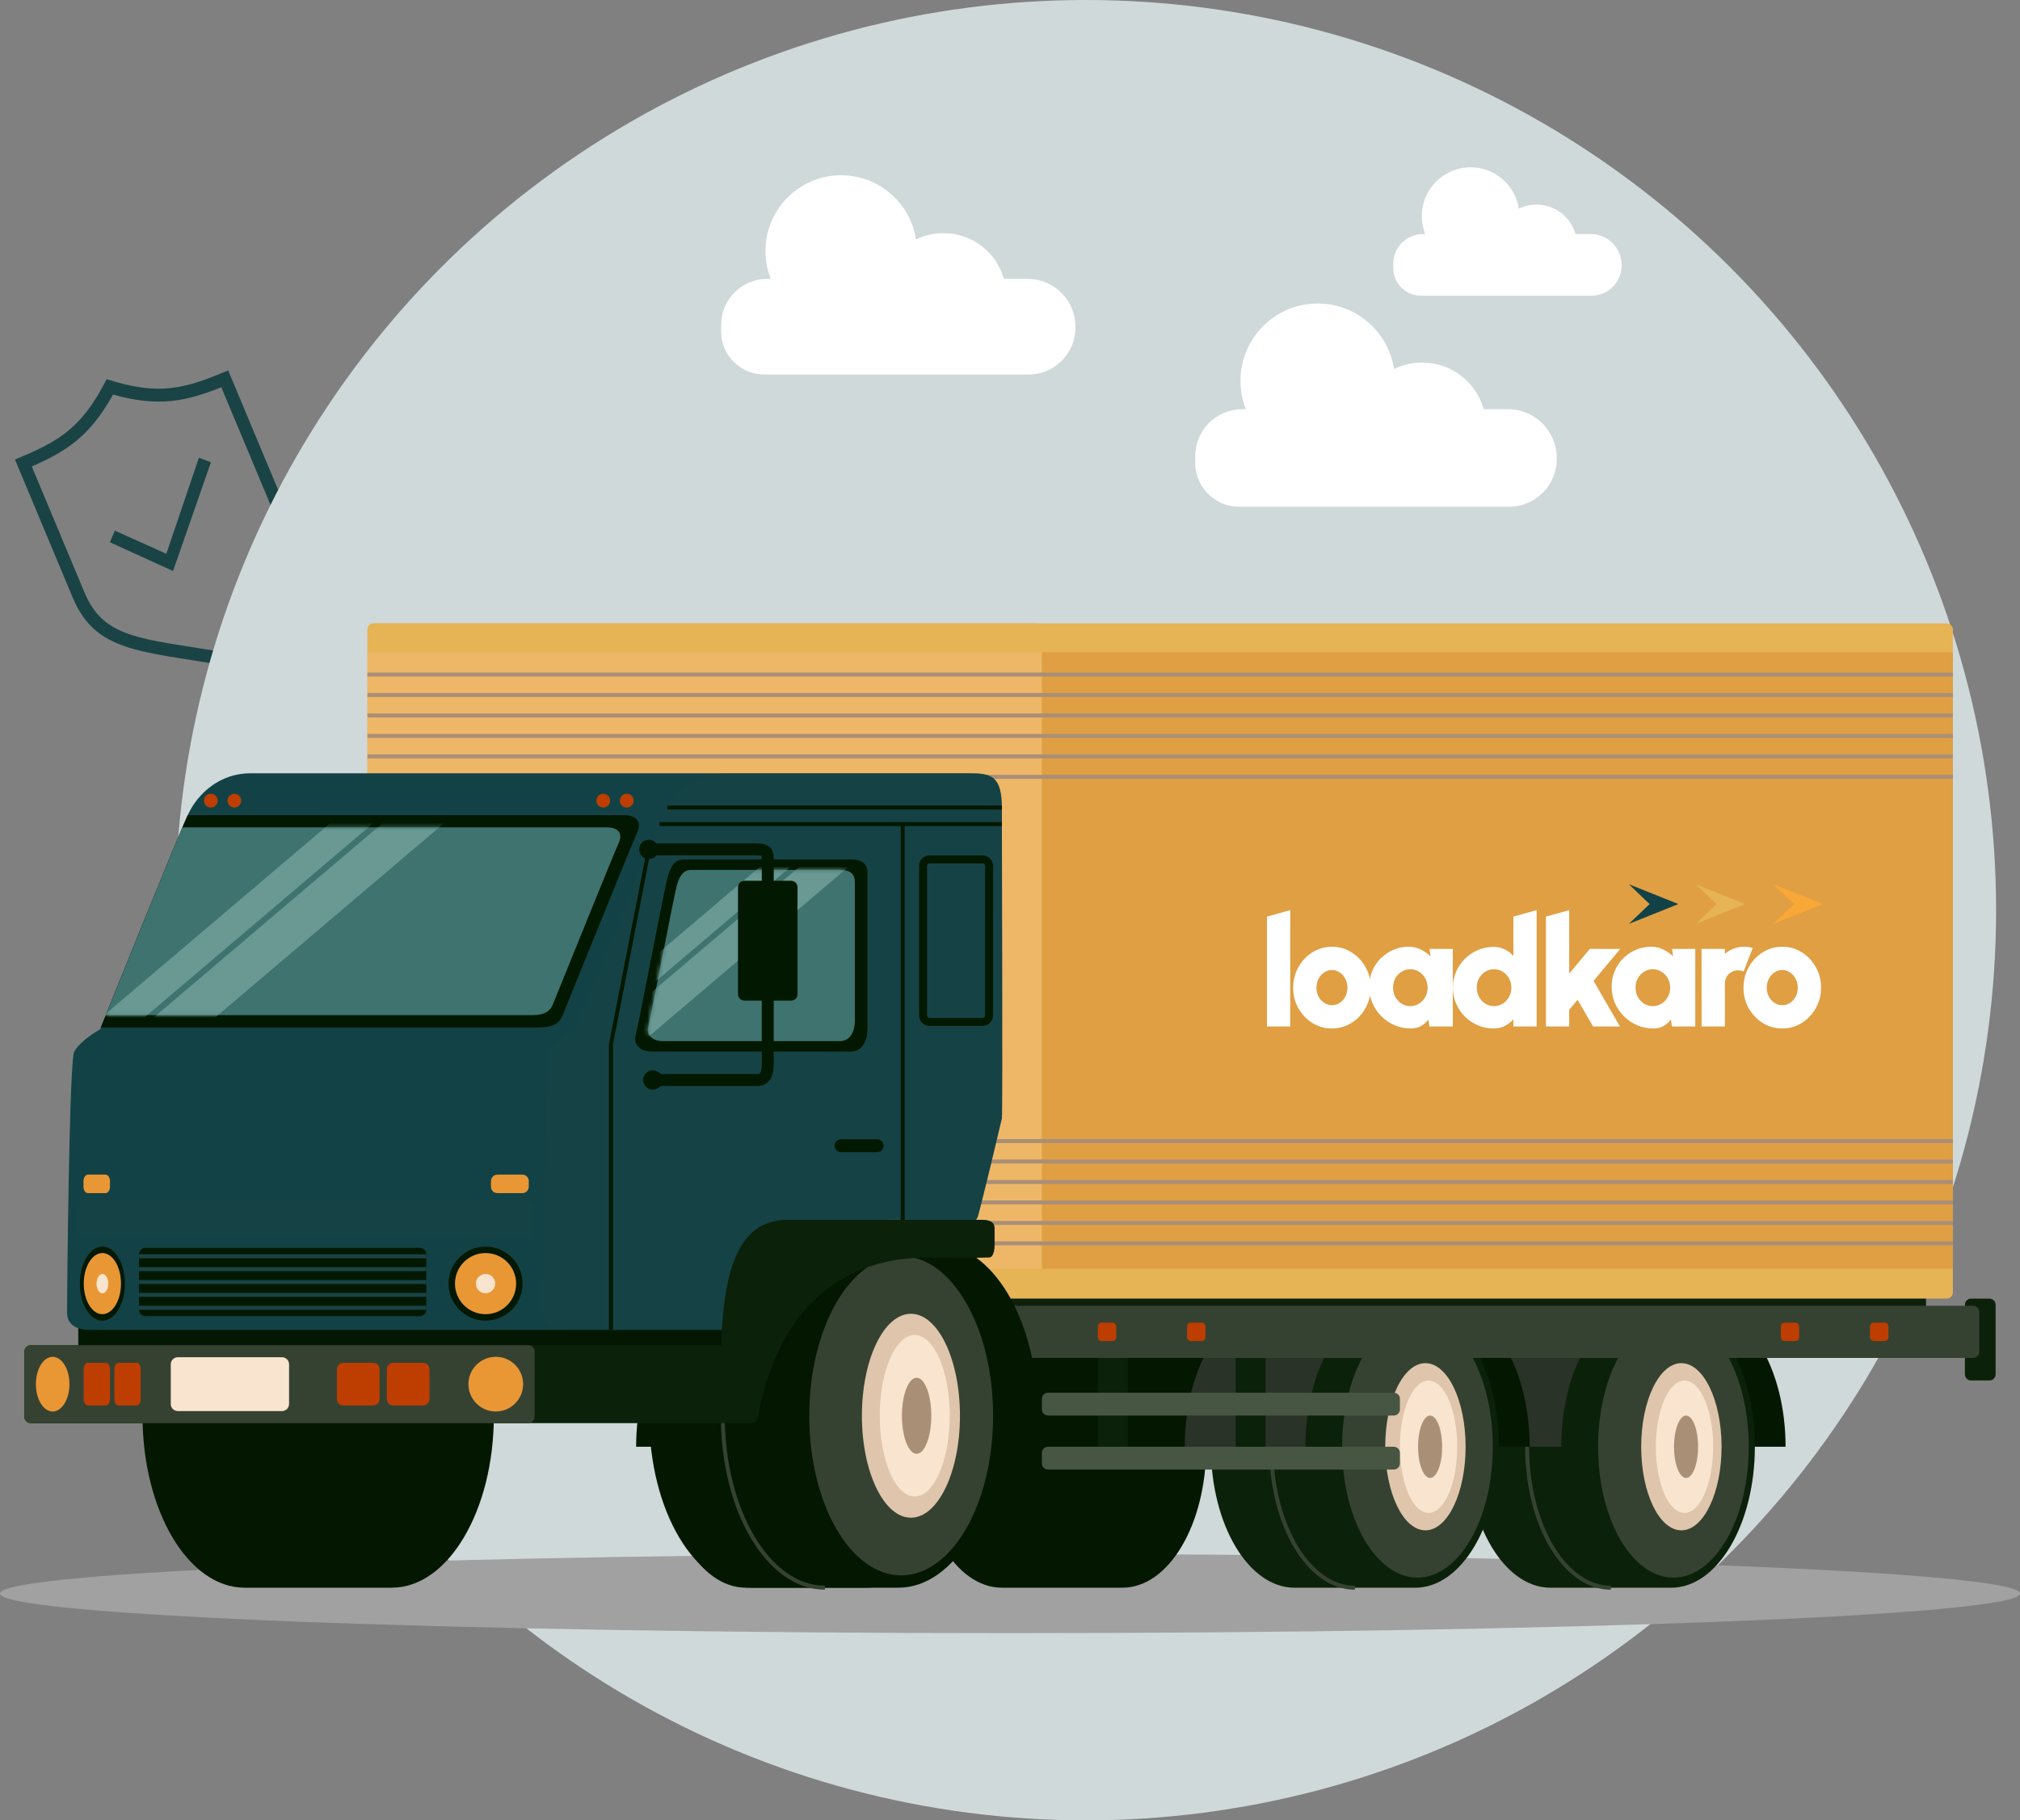 <svg width="507" height="457" viewBox="0 0 507 457" fill="none" xmlns="http://www.w3.org/2000/svg">
<rect x="0" y="0" width="507" height="457" fill="#808080" stroke="none"/>
<path fill-rule="evenodd" clip-rule="evenodd" d="M26.756 95.185C20.327 107.968 14.213 110.997 3.761 115.367L18.221 149.954C23.992 163.756 35.019 163.376 56.843 167.149C69.487 148.966 77.503 141.384 71.733 127.582L57.272 92.994C46.82 97.364 40.37 99.589 26.756 95.185ZM28.375 99.059C40.017 102.329 46.925 100.656 55.544 97.215L68.76 128.825C73.638 140.492 67.114 146.925 55.362 163.608C35.183 160.243 26.046 160.315 21.194 148.711L7.979 117.101C16.483 113.384 22.525 109.642 28.375 99.059ZM52.941 116.05L43.431 143.356L27.587 136.133L28.814 133.214L41.748 139.022L49.919 114.901L52.941 116.05Z" fill="#1A4345"/>
<circle cx="272.5" cy="228.5" r="228.5" fill="#D0D9DA"/>
<path d="M253.5 409.999C393.504 409.999 507 405.543 507 400.047C507 394.55 393.504 390.094 253.5 390.094C113.496 390.094 0 394.55 0 400.047C0 405.543 113.496 409.999 253.5 409.999Z" fill="#A1A1A1"/>
<path d="M289.445 327.812H281.734H275.169H259.176H251.464H244.9C233.297 327.812 223.891 343.657 223.891 363.203H230.455C230.455 382.749 239.861 398.594 251.464 398.594H281.733C293.336 398.594 302.742 382.749 302.742 363.203H310.454C310.454 343.657 301.048 327.812 289.445 327.812Z" fill="#041801"/>
<path d="M225.219 327.812H217.508H210.943H194.949H187.238H180.673C169.071 327.812 159.664 343.657 159.664 363.203H166.229C166.229 382.749 175.635 398.594 187.238 398.594H217.508C229.11 398.594 238.516 382.749 238.516 363.203H246.227C246.227 343.657 236.821 327.812 225.219 327.812Z" fill="#041801"/>
<path d="M427.153 327.816H396.883C408.485 327.816 417.892 343.661 417.892 363.207H448.161C448.161 343.661 438.755 327.816 427.153 327.816Z" fill="#041801"/>
<path d="M389.173 327.816H419.443C431.045 327.816 440.452 343.661 440.452 363.207C440.452 382.753 431.046 398.598 419.443 398.598H389.173C377.571 398.598 368.164 382.753 368.164 363.207C368.165 343.661 377.571 327.816 389.173 327.816Z" fill="#0C2109"/>
<path d="M404.306 327.816C392.703 327.816 383.297 343.661 383.297 363.207C383.297 382.753 392.703 398.598 404.306 398.598" stroke="#354232" stroke-miterlimit="10"/>
<path d="M420.012 396.054C430.455 396.054 438.922 381.349 438.922 363.209C438.922 345.069 430.455 330.363 420.012 330.363C409.568 330.363 401.102 345.069 401.102 363.209C401.102 381.349 409.568 396.054 420.012 396.054Z" fill="#354232"/>
<path d="M422.009 384.187C427.581 384.187 432.097 374.792 432.097 363.203C432.097 351.614 427.581 342.219 422.009 342.219C416.438 342.219 411.922 351.614 411.922 363.203C411.922 374.792 416.438 384.187 422.009 384.187Z" fill="#DEC5AB"/>
<path d="M422.793 379.818C426.769 379.818 429.992 372.379 429.992 363.204C429.992 354.028 426.769 346.59 422.793 346.59C418.817 346.59 415.594 354.028 415.594 363.204C415.594 372.379 418.817 379.818 422.793 379.818Z" fill="#F8E4CF"/>
<path d="M423.185 371.04C424.854 371.04 426.206 367.534 426.206 363.21C426.206 358.885 424.854 355.379 423.185 355.379C421.517 355.379 420.164 358.885 420.164 363.21C420.164 367.534 421.517 371.04 423.185 371.04Z" fill="#AA8F77"/>
<path d="M382.603 327.816H412.872C401.27 327.816 391.864 343.661 391.864 363.207H361.594C361.595 343.661 371 327.816 382.603 327.816Z" fill="#2A3327"/>
<path d="M362.926 327.816H332.656C344.259 327.816 353.665 343.661 353.665 363.207H383.935C383.934 343.661 374.528 327.816 362.926 327.816Z" fill="#041801"/>
<path d="M324.931 327.816H355.2C366.802 327.816 376.209 343.661 376.209 363.207C376.209 382.753 366.803 398.598 355.2 398.598H324.931C313.328 398.598 303.922 382.753 303.922 363.207C303.923 343.661 313.328 327.816 324.931 327.816Z" fill="#0C2109"/>
<path d="M340.064 327.816C328.461 327.816 319.055 343.661 319.055 363.207C319.055 382.753 328.46 398.598 340.064 398.598" stroke="#354232" stroke-miterlimit="10"/>
<path d="M355.769 396.054C366.213 396.054 374.679 381.349 374.679 363.209C374.679 345.069 366.213 330.363 355.769 330.363C345.326 330.363 336.859 345.069 336.859 363.209C336.859 381.349 345.326 396.054 355.769 396.054Z" fill="#354232"/>
<path d="M357.767 384.187C363.339 384.187 367.855 374.792 367.855 363.203C367.855 351.614 363.339 342.219 357.767 342.219C352.196 342.219 347.68 351.614 347.68 363.203C347.68 374.792 352.196 384.187 357.767 384.187Z" fill="#DEC5AB"/>
<path d="M358.55 379.818C362.526 379.818 365.749 372.379 365.749 363.204C365.749 354.028 362.526 346.59 358.55 346.59C354.575 346.59 351.352 354.028 351.352 363.204C351.352 372.379 354.575 379.818 358.55 379.818Z" fill="#F8E4CF"/>
<path d="M358.943 371.04C360.612 371.04 361.964 367.534 361.964 363.21C361.964 358.885 360.612 355.379 358.943 355.379C357.275 355.379 355.922 358.885 355.922 363.21C355.922 367.534 357.275 371.04 358.943 371.04Z" fill="#AA8F77"/>
<path d="M318.375 327.816H348.645C337.043 327.816 327.636 343.661 327.636 363.207H297.367C297.367 343.661 306.773 327.816 318.375 327.816Z" fill="#2A3327"/>
<path d="M99 330.765C99 331.616 99.649 332.306 100.449 332.306H481.962C482.763 332.306 483.412 331.616 483.412 330.765V324.857C483.412 324.006 482.763 323.316 481.962 323.316H100.45C99.65 323.316 99.001 324.006 99.001 324.857V330.765H99Z" fill="#0C2109"/>
<path d="M490.154 324.473C490.154 325.324 489.464 326.014 488.613 326.014H93.775C92.924 326.014 92.234 325.324 92.234 324.473V158.041C92.234 157.19 92.924 156.5 93.775 156.5H488.613C489.464 156.5 490.154 157.19 490.154 158.041V324.473Z" fill="#E6B355"/>
<path d="M261.501 324.226C261.501 325.077 260.812 325.767 259.96 325.767H93.775C92.924 325.767 92.234 325.077 92.234 324.226V158.041C92.234 157.19 92.924 156.5 93.775 156.5H259.96C260.812 156.5 261.501 157.19 261.501 158.041V324.226Z" fill="#E6B355"/>
<path d="M261.501 163.754H92.234V318.513H261.501V163.754Z" fill="#EEB768"/>
<path d="M490.16 163.754H261.508V318.513H490.16V163.754Z" fill="#E09F43"/>
<path d="M92.234 312.141H490.154" stroke="#AA8F77" stroke-miterlimit="10"/>
<path d="M92.234 307.008H490.154" stroke="#AA8F77" stroke-miterlimit="10"/>
<path d="M92.234 301.871H490.154" stroke="#AA8F77" stroke-miterlimit="10"/>
<path d="M92.234 296.734H490.154" stroke="#AA8F77" stroke-miterlimit="10"/>
<path d="M92.234 291.598H490.154" stroke="#AA8F77" stroke-miterlimit="10"/>
<path d="M92.234 286.461H490.154" stroke="#AA8F77" stroke-miterlimit="10"/>
<path d="M92.234 195.02H490.154" stroke="#AA8F77" stroke-miterlimit="10"/>
<path d="M92.234 189.887H490.154" stroke="#AA8F77" stroke-miterlimit="10"/>
<path d="M92.234 184.75H490.154" stroke="#AA8F77" stroke-miterlimit="10"/>
<path d="M92.234 179.613H490.154" stroke="#AA8F77" stroke-miterlimit="10"/>
<path d="M92.234 174.477H490.154" stroke="#AA8F77" stroke-miterlimit="10"/>
<path d="M92.234 169.34H490.154" stroke="#AA8F77" stroke-miterlimit="10"/>
<path d="M283.072 335.695H275.539V366.067H283.072V335.695Z" fill="#0C2109"/>
<path d="M317.673 335.695H310.141V366.067H317.673V335.695Z" fill="#0C2109"/>
<path d="M351.365 353.828C351.365 354.679 350.676 355.369 349.824 355.369H263.049C262.197 355.369 261.508 354.679 261.508 353.828V351.182C261.508 350.33 262.197 349.641 263.049 349.641H349.824C350.676 349.641 351.365 350.33 351.365 351.182V353.828Z" fill="#475643"/>
<path d="M351.365 367.39C351.365 368.242 350.676 368.931 349.824 368.931H263.049C262.197 368.931 261.508 368.242 261.508 367.39V364.744C261.508 363.893 262.197 363.203 263.049 363.203H349.824C350.676 363.203 351.365 363.893 351.365 364.744V367.39Z" fill="#475643"/>
<path d="M493.172 345.022C493.172 345.873 493.861 346.563 494.713 346.563H499.336C500.187 346.563 500.877 345.873 500.877 345.022V327.557C500.877 326.705 500.187 326.016 499.336 326.016H494.713C493.861 326.016 493.172 326.705 493.172 327.557V345.022Z" fill="#0C2109"/>
<path d="M496.769 339.37C496.769 340.222 496.079 340.911 495.228 340.911H90.963C90.112 340.911 89.422 340.222 89.422 339.37V329.354C89.422 328.502 90.112 327.812 90.963 327.812H495.228C496.079 327.812 496.769 328.502 496.769 329.354V339.37Z" fill="#354232"/>
<path d="M451.583 335.695C451.583 336.235 451.146 336.673 450.605 336.673H447.939C447.399 336.673 446.961 336.235 446.961 335.695V333.029C446.961 332.488 447.399 332.051 447.939 332.051H450.605C451.146 332.051 451.583 332.488 451.583 333.029V335.695Z" fill="#BD3E00"/>
<path d="M473.982 335.695C473.982 336.235 473.544 336.673 473.004 336.673H470.337C469.797 336.673 469.359 336.235 469.359 335.695V333.029C469.359 332.488 469.797 332.051 470.337 332.051H473.004C473.544 332.051 473.982 332.488 473.982 333.029V335.695Z" fill="#BD3E00"/>
<path d="M280.169 335.695C280.169 336.235 279.732 336.673 279.191 336.673H276.525C275.985 336.673 275.547 336.235 275.547 335.695V333.029C275.547 332.488 275.985 332.051 276.525 332.051H279.191C279.732 332.051 280.169 332.488 280.169 333.029V335.695Z" fill="#BD3E00"/>
<path d="M302.568 335.695C302.568 336.235 302.13 336.673 301.59 336.673H298.923C298.383 336.673 297.945 336.235 297.945 335.695V333.029C297.945 332.488 298.383 332.051 298.923 332.051H301.59C302.13 332.051 302.568 332.488 302.568 333.029V335.695Z" fill="#BD3E00"/>
<path d="M234.908 312.25H197.984C212.138 312.25 223.611 331.578 223.611 355.42H260.535C260.535 331.578 249.061 312.25 234.908 312.25Z" fill="#041801"/>
<path d="M188.573 312.25H225.497C239.65 312.25 251.123 331.578 251.123 355.42C251.123 379.263 239.649 398.591 225.497 398.591H188.573C174.419 398.591 162.945 379.263 162.945 355.42C162.946 331.578 174.419 312.25 188.573 312.25Z" fill="#041801"/>
<path d="M207.041 312.25C192.887 312.25 181.414 331.578 181.414 355.42C181.414 379.263 192.888 398.591 207.041 398.591" stroke="#354232" stroke-miterlimit="10"/>
<path d="M226.192 395.488C238.931 395.488 249.259 377.549 249.259 355.422C249.259 333.294 238.931 315.355 226.192 315.355C213.452 315.355 203.125 333.294 203.125 355.422C203.125 377.549 213.452 395.488 226.192 395.488Z" fill="#354232"/>
<path d="M228.633 381.017C235.429 381.017 240.938 369.556 240.938 355.418C240.938 341.281 235.429 329.82 228.633 329.82C221.837 329.82 216.328 341.281 216.328 355.418C216.328 369.556 221.837 381.017 228.633 381.017Z" fill="#DEC5AB"/>
<path d="M229.586 375.689C234.436 375.689 238.368 366.615 238.368 355.422C238.368 344.23 234.436 335.156 229.586 335.156C224.736 335.156 220.805 344.23 220.805 355.422C220.805 366.615 224.736 375.689 229.586 375.689Z" fill="#F8E4CF"/>
<path d="M226.375 355.423C226.375 360.699 228.025 364.975 230.061 364.975C232.097 364.975 233.747 360.699 233.747 355.423C233.747 350.147 232.097 345.871 230.061 345.871C228.025 345.871 226.375 350.147 226.375 355.423Z" fill="#AA8F77"/>
<path d="M107.73 312.25H98.324H70.806H61.4C47.246 312.25 35.773 331.578 35.773 355.42C35.773 379.263 47.247 398.591 61.4 398.591H98.324C112.478 398.591 123.951 379.263 123.951 355.42H133.357C133.358 331.578 121.884 312.25 107.73 312.25Z" fill="#041801"/>
<path d="M185.229 330.43H19.648V342.142H185.229V330.43Z" fill="#041801"/>
<path d="M16.82 329.421C16.82 331.919 18.301 333.863 22.676 333.863C25.301 333.863 181.391 333.863 183.41 333.863C185.429 333.863 187.246 328.814 190.679 324.372C194.112 319.93 201.583 306.199 223.593 306.199C245.603 306.199 244.795 307.612 245.603 304.785C246.41 301.958 251.257 281.765 251.459 280.756C251.661 279.746 251.459 211.294 251.459 203.015C251.459 194.735 248.834 194.129 243.18 194.129C233.084 194.129 74.57 194.129 62.859 194.129C55.185 194.129 49.734 199.177 47.31 204.225C44.887 209.273 25.113 258.429 25.113 258.429C25.113 258.429 20.472 260.903 18.636 263.995C17.359 266.151 16.82 325.921 16.82 329.421Z" fill="#124246"/>
<path opacity="0.4" d="M190.679 324.372C194.112 319.93 201.584 306.199 223.594 306.199C245.603 306.199 244.796 307.612 245.603 304.785C246.411 301.958 251.257 281.765 251.459 280.756C251.661 279.746 251.459 211.294 251.459 203.015C251.459 194.735 248.834 194.129 243.18 194.129C239.178 194.129 215.262 194.129 182.243 194.129C174.57 194.129 169.118 199.177 166.695 204.225C164.272 209.273 144.498 258.429 144.498 258.429C144.498 258.429 139.857 260.903 138.021 263.995C136.742 266.148 136.203 325.919 136.203 329.419C136.203 331.917 137.684 333.861 142.059 333.861C165.263 333.861 182.742 333.861 183.41 333.861C185.429 333.864 187.247 328.815 190.679 324.372Z" fill="#1A4345"/>
<path d="M165.539 206.883H251.479" stroke="#021801" stroke-miterlimit="10"/>
<path d="M167.531 202.73H251.475" stroke="#021801" stroke-miterlimit="10"/>
<path d="M226.57 206.883V306.227" stroke="#021801" stroke-miterlimit="10"/>
<path d="M153.336 333.871V262.186L162.87 213.254" stroke="#021801" stroke-miterlimit="10"/>
<path d="M221.773 287.623C221.773 288.515 221.049 289.239 220.158 289.239H211.1C210.208 289.239 209.484 288.515 209.484 287.623C209.484 286.731 210.208 286.008 211.1 286.008H220.158C221.049 286.008 221.773 286.731 221.773 287.623Z" fill="#021801"/>
<path d="M248.245 254.935C248.245 255.827 247.522 256.551 246.63 256.551H233.303C232.411 256.551 231.688 255.827 231.688 254.935V217.377C231.688 216.484 232.411 215.762 233.303 215.762H246.63C247.522 215.762 248.245 216.485 248.245 217.377V254.935Z" stroke="#021801" stroke-width="2" stroke-miterlimit="10"/>
<path d="M246.605 306.223C244.342 306.223 209.248 306.223 197.94 306.223C187.29 306.223 181.658 314.625 181.038 337.699H7.725C6.833 337.699 6.109 338.423 6.109 339.315V355.671C6.109 356.563 6.833 357.286 7.725 357.286H188.652C189.544 357.286 190.268 356.562 190.268 355.671C190.268 355.671 192.489 339.315 202.383 328.41C212.277 317.506 224.595 315.487 234.692 315.689C244.788 315.891 247.256 315.689 248.243 315.689C249.23 315.689 249.634 314.074 249.634 312.66C249.634 311.247 249.634 309.228 249.634 308.218C249.633 307.208 248.868 306.223 246.605 306.223Z" fill="#0C2109"/>
<path d="M134.176 339.315C134.176 338.423 133.453 337.699 132.561 337.699H7.725C6.833 337.699 6.109 338.423 6.109 339.315V355.671C6.109 356.563 6.833 357.286 7.725 357.286H132.561C133.453 357.286 134.176 356.562 134.176 355.671V339.315Z" fill="#354232"/>
<path d="M72.554 352.475C72.554 353.455 71.76 354.248 70.781 354.248H44.632C43.653 354.248 42.859 353.455 42.859 352.475V342.503C42.859 341.524 43.653 340.73 44.632 340.73H70.781C71.76 340.73 72.554 341.524 72.554 342.503V352.475Z" fill="#F8E4CF"/>
<path d="M95.273 351.227C95.273 352.12 94.549 352.842 93.657 352.842H86.186C85.294 352.842 84.57 352.119 84.57 351.227V343.756C84.57 342.863 85.294 342.141 86.186 342.141H93.657C94.549 342.141 95.273 342.864 95.273 343.756V351.227Z" fill="#BD3E00"/>
<path d="M107.796 351.227C107.796 352.12 107.073 352.842 106.18 352.842H98.709C97.817 352.842 97.094 352.119 97.094 351.227V343.756C97.094 342.863 97.817 342.141 98.709 342.141H106.18C107.073 342.141 107.796 342.864 107.796 343.756V351.227Z" fill="#BD3E00"/>
<path d="M27.602 351.227C27.602 352.12 27.157 352.842 26.606 352.842H22.003C21.454 352.842 21.008 352.119 21.008 351.227V343.756C21.008 342.863 21.453 342.141 22.003 342.141H26.606C27.156 342.141 27.602 342.864 27.602 343.756V351.227Z" fill="#BD3E00"/>
<path d="M35.313 351.227C35.313 352.12 34.867 352.842 34.317 352.842H29.714C29.165 352.842 28.719 352.119 28.719 351.227V343.756C28.719 342.863 29.164 342.141 29.714 342.141H34.317C34.867 342.141 35.313 342.864 35.313 343.756V351.227Z" fill="#BD3E00"/>
<path d="M129.29 352.343C131.971 349.662 131.971 345.315 129.29 342.634C126.609 339.953 122.262 339.953 119.581 342.634C116.9 345.315 116.9 349.662 119.581 352.343C122.262 355.024 126.609 355.024 129.29 352.343Z" fill="#E99735"/>
<path d="M17.43 347.49C17.43 351.282 15.544 354.356 13.219 354.356C10.893 354.356 9.008 351.282 9.008 347.49C9.008 343.699 10.893 340.625 13.219 340.625C15.544 340.625 17.43 343.699 17.43 347.49Z" fill="#E99735"/>
<path opacity="0.4" d="M134.177 308.625C134.177 309.517 133.454 310.24 132.562 310.24H21.256C20.363 310.24 19.641 309.516 19.641 308.625V302.97C19.641 302.078 20.364 301.355 21.256 301.355H132.562C133.454 301.355 134.177 302.079 134.177 302.97V308.625Z" fill="#1A4345"/>
<path d="M106.986 328.815C106.986 329.707 106.262 330.43 105.37 330.43H36.513C35.621 330.43 34.898 329.706 34.898 328.815V314.881C34.898 313.989 35.622 313.266 36.513 313.266H105.371C106.263 313.266 106.986 313.989 106.986 314.881V328.815H106.986Z" fill="#021801"/>
<path d="M34.898 315.387H106.986" stroke="#1A4345" stroke-miterlimit="10"/>
<path d="M34.898 318.617H106.986" stroke="#1A4345" stroke-miterlimit="10"/>
<path d="M34.898 321.852H106.986" stroke="#1A4345" stroke-miterlimit="10"/>
<path d="M34.898 325.078H106.986" stroke="#1A4345" stroke-miterlimit="10"/>
<path d="M34.898 328.309H106.986" stroke="#1A4345" stroke-miterlimit="10"/>
<path d="M121.875 331.538C127.004 331.538 131.163 327.379 131.163 322.25C131.163 317.12 127.004 312.961 121.875 312.961C116.745 312.961 112.586 317.12 112.586 322.25C112.586 327.379 116.745 331.538 121.875 331.538Z" fill="#021801"/>
<path d="M121.869 329.925C126.107 329.925 129.542 326.49 129.542 322.252C129.542 318.014 126.107 314.578 121.869 314.578C117.631 314.578 114.195 318.014 114.195 322.252C114.195 326.49 117.631 329.925 121.869 329.925Z" fill="#E99735"/>
<path d="M121.869 324.675C123.207 324.675 124.292 323.59 124.292 322.251C124.292 320.913 123.207 319.828 121.869 319.828C120.53 319.828 119.445 320.913 119.445 322.251C119.445 323.59 120.53 324.675 121.869 324.675Z" fill="#F8E4CF"/>
<path d="M25.701 331.538C28.824 331.538 31.355 327.379 31.355 322.25C31.355 317.12 28.824 312.961 25.701 312.961C22.578 312.961 20.047 317.12 20.047 322.25C20.047 327.379 22.578 331.538 25.701 331.538Z" fill="#021801"/>
<path d="M25.694 329.924C28.274 329.924 30.365 326.489 30.365 322.251C30.365 318.013 28.274 314.578 25.694 314.578C23.115 314.578 21.023 318.013 21.023 322.251C21.023 326.489 23.115 329.924 25.694 329.924Z" fill="#E99735"/>
<path d="M25.701 324.675C26.516 324.675 27.176 323.59 27.176 322.251C27.176 320.913 26.516 319.828 25.701 319.828C24.887 319.828 24.227 320.913 24.227 322.251C24.227 323.59 24.887 324.675 25.701 324.675Z" fill="#F8E4CF"/>
<path d="M132.717 297.92C132.717 298.812 131.993 299.535 131.102 299.535H124.842C123.95 299.535 123.227 298.812 123.227 297.92V296.506C123.227 295.614 123.95 294.891 124.842 294.891H131.102C131.994 294.891 132.717 295.614 132.717 296.506V297.92Z" fill="#E99735"/>
<path d="M27.608 297.92C27.608 298.812 27.101 299.535 26.475 299.535H22.086C21.46 299.535 20.953 298.812 20.953 297.92V296.506C20.953 295.614 21.46 294.891 22.086 294.891H26.475C27.101 294.891 27.608 295.614 27.608 296.506V297.92Z" fill="#E99735"/>
<path d="M213.486 264C216.111 264 217.726 261.779 217.726 258.144C217.726 254.51 217.726 220.383 217.726 219.172C217.726 216.951 216.515 215.766 213.486 215.766C210.457 215.766 173.101 215.766 171.687 215.766C170.273 215.766 168.572 216.235 167.505 220.476C166.437 224.716 160.38 256.731 159.571 259.76C158.764 262.789 161.389 264 163.61 264C165.832 264 213.486 264 213.486 264Z" fill="#021801"/>
<path d="M210.78 261.375C213.12 261.375 214.559 259.396 214.559 256.157C214.559 252.917 214.559 222.507 214.559 221.426C214.559 219.447 213.479 218.391 210.78 218.391C208.081 218.391 174.791 218.391 173.531 218.391C172.271 218.391 170.756 218.809 169.804 222.588C168.853 226.366 163.454 254.896 162.735 257.595C162.015 260.294 164.354 261.374 166.334 261.374C168.313 261.375 210.78 261.375 210.78 261.375Z" fill="#3E736F"/>
<mask id="mask0_193_335" style="mask-type:luminance" maskUnits="userSpaceOnUse" x="162" y="218" width="53" height="44">
<path d="M210.773 261.379C213.112 261.379 214.551 259.4 214.551 256.161C214.551 252.921 214.551 222.511 214.551 221.43C214.551 219.451 213.472 218.395 210.773 218.395C208.073 218.395 174.783 218.395 173.523 218.395C172.264 218.395 170.748 218.813 169.796 222.592C168.845 226.37 163.447 254.9 162.727 257.599C162.007 260.298 164.347 261.378 166.326 261.378C168.305 261.379 210.773 261.379 210.773 261.379Z" fill="white"/>
</mask>
<g mask="url(#mask0_193_335)">
<path d="M145.68 269.519L222.079 204.633" stroke="#6A9994" stroke-width="8" stroke-miterlimit="10"/>
<path d="M133.453 269.519L209.852 204.633" stroke="#6A9994" stroke-width="5" stroke-miterlimit="10"/>
</g>
<path d="M159.039 201C159.039 201.956 158.265 202.731 157.309 202.731C156.353 202.731 155.578 201.956 155.578 201C155.578 200.044 156.352 199.27 157.309 199.27C158.265 199.27 159.039 200.044 159.039 201Z" fill="#BD3E00"/>
<path d="M151.41 202.731C152.366 202.731 153.141 201.956 153.141 201C153.141 200.044 152.366 199.27 151.41 199.27C150.454 199.27 149.68 200.044 149.68 201C149.68 201.956 150.454 202.731 151.41 202.731Z" fill="#BD3E00"/>
<path d="M58.816 202.731C59.772 202.731 60.547 201.956 60.547 201C60.547 200.044 59.772 199.27 58.816 199.27C57.861 199.27 57.086 200.044 57.086 201C57.086 201.956 57.861 202.731 58.816 202.731Z" fill="#BD3E00"/>
<path d="M52.918 202.731C53.874 202.731 54.649 201.956 54.649 201C54.649 200.044 53.874 199.27 52.918 199.27C51.962 199.27 51.188 200.044 51.188 201C51.188 201.956 51.962 202.731 52.918 202.731Z" fill="#BD3E00"/>
<path d="M156.546 204.633C153.623 204.633 70.515 204.633 47.116 204.633C44.202 211.019 27.313 252.951 25.305 257.942C47.415 257.942 130.972 257.942 135.142 257.942C139.988 257.942 140.717 256.094 141.402 254.434C143.823 248.568 158.013 213.25 159.979 208.874C161.015 206.565 159.979 204.633 156.546 204.633Z" fill="#021801"/>
<path d="M152.321 207.711C149.594 207.711 62.628 207.711 45.781 207.711C41.473 217.875 30.49 245.075 26.547 254.858C41.624 254.858 129.49 254.858 133.391 254.858C137.677 254.858 138.321 253.224 138.927 251.756C141.069 246.567 153.618 215.332 155.357 211.461C156.274 209.42 155.357 207.711 152.321 207.711Z" fill="#3E736F"/>
<mask id="mask1_193_335" style="mask-type:luminance" maskUnits="userSpaceOnUse" x="26" y="207" width="130" height="48">
<path d="M152.314 207.711C149.586 207.711 62.62 207.711 45.773 207.711C41.465 217.875 30.483 245.075 26.539 254.858C41.617 254.858 129.482 254.858 133.383 254.858C137.669 254.858 138.313 253.224 138.919 251.756C141.061 246.567 153.61 215.332 155.349 211.461C156.266 209.42 155.349 207.711 152.314 207.711Z" fill="white"/>
</mask>
<g mask="url(#mask1_193_335)">
<path d="M37.812 262.652L114.212 197.766" stroke="#6A9994" stroke-width="10" stroke-miterlimit="10"/>
<path d="M22.352 262.652L98.751 197.766" stroke="#6A9994" stroke-width="7" stroke-miterlimit="10"/>
</g>
<path d="M200.168 249.585C200.168 250.477 199.445 251.2 198.553 251.2H186.842C185.949 251.2 185.227 250.476 185.227 249.585V222.728C185.227 221.836 185.95 221.113 186.842 221.113H198.553C199.446 221.113 200.168 221.837 200.168 222.728V249.585Z" fill="#021801"/>
<path d="M162.853 215.667C164.191 215.667 165.276 214.582 165.276 213.244C165.276 211.905 164.191 210.82 162.853 210.82C161.515 210.82 160.43 211.905 160.43 213.244C160.43 214.582 161.515 215.667 162.853 215.667Z" fill="#021801"/>
<path d="M166.284 271.126C166.284 272.465 165.199 273.55 163.861 273.55C162.522 273.55 161.438 272.465 161.438 271.126C161.438 269.788 162.522 268.703 163.861 268.703C165.199 268.703 166.284 269.788 166.284 271.126Z" fill="#021801"/>
<path d="M162.859 213.242C162.859 213.242 186.846 213.242 189.874 213.242C192.903 213.242 192.701 214.318 192.701 216.942C192.701 219.567 192.701 265.607 192.701 267.02C192.701 268.434 192.5 271.127 190.278 271.127C188.057 271.127 163.866 271.127 163.866 271.127" stroke="#021801" stroke-width="3" stroke-miterlimit="10"/>
<path d="M378.457 102.722H372.389C370.493 95.939 364.292 91.022 356.936 91.022C354.408 91.022 352.015 91.602 349.888 92.642C348.475 83.334 340.433 76.195 330.728 76.195C320.024 76.195 311.347 84.886 311.347 95.588C311.347 98.104 311.827 100.491 312.698 102.726H311.82C305.311 102.726 300 107.977 300 114.486V116.241C300 122.295 304.947 127.219 311.001 127.219H378.75C385.356 127.219 390.723 121.852 390.723 115.248V114.953C390.723 108.186 385.224 102.722 378.457 102.722Z" fill="white"/>
<path d="M399.256 58.763H395.425C394.22 54.477 390.307 51.369 385.659 51.369C384.062 51.369 382.549 51.736 381.207 52.393C380.313 46.51 375.232 42 369.101 42C362.337 42 356.858 47.49 356.858 54.252C356.858 55.842 357.162 57.349 357.712 58.76H357.155C353.044 58.76 349.688 62.077 349.688 66.191V67.3C349.688 71.128 352.812 74.237 356.638 74.237H399.439C403.615 74.237 407.004 70.845 407.004 66.674V66.488C407.004 62.214 403.531 58.763 399.256 58.763Z" fill="white"/>
<path d="M257.899 70.005H251.957C250.088 63.357 244.016 58.535 236.806 58.535C234.328 58.535 231.98 59.104 229.899 60.123C228.512 50.997 220.629 44 211.118 44C200.624 44 192.125 52.517 192.125 63.008C192.125 65.475 192.596 67.812 193.45 70.002H192.585C186.208 70.002 181 75.148 181 81.529V83.251C181 89.189 185.847 94.012 191.782 94.012H258.184C264.662 94.012 269.92 88.75 269.92 82.278V81.99C269.92 75.36 264.533 70.005 257.899 70.005Z" fill="white"/>
<path d="M318 257.692V230.111L323.841 228.488V257.692H318Z" fill="white"/>
<path d="M334.307 258.198C332.516 258.198 330.88 257.737 329.401 256.816C327.934 255.894 326.759 254.661 325.877 253.117C325.007 251.559 324.572 249.839 324.572 247.957C324.572 246.53 324.825 245.199 325.332 243.966C325.838 242.72 326.532 241.63 327.415 240.695C328.31 239.748 329.349 239.008 330.53 238.476C331.711 237.944 332.97 237.678 334.307 237.678C336.098 237.678 337.727 238.138 339.194 239.06C340.673 239.982 341.848 241.221 342.717 242.779C343.6 244.336 344.041 246.062 344.041 247.957C344.041 249.372 343.788 250.696 343.282 251.929C342.776 253.162 342.075 254.252 341.179 255.2C340.297 256.134 339.265 256.868 338.084 257.4C336.916 257.932 335.657 258.198 334.307 258.198ZM334.307 252.357C335.047 252.357 335.709 252.156 336.293 251.754C336.89 251.351 337.357 250.819 337.694 250.157C338.032 249.482 338.201 248.749 338.201 247.957C338.201 247.14 338.019 246.393 337.656 245.718C337.305 245.043 336.831 244.511 336.234 244.122C335.65 243.72 335.008 243.518 334.307 243.518C333.58 243.518 332.918 243.726 332.321 244.141C331.737 244.544 331.27 245.082 330.919 245.757C330.582 246.432 330.413 247.166 330.413 247.957C330.413 248.788 330.588 249.534 330.939 250.196C331.302 250.858 331.776 251.384 332.36 251.773C332.957 252.163 333.606 252.357 334.307 252.357Z" fill="white"/>
<path d="M358.791 238.223H364.632V257.692H358.772L358.499 255.94C358.019 256.615 357.409 257.16 356.669 257.575C355.942 257.99 355.092 258.198 354.119 258.198C352.665 258.198 351.302 257.926 350.03 257.38C348.771 256.835 347.662 256.082 346.701 255.122C345.741 254.149 344.988 253.032 344.443 251.773C343.91 250.501 343.644 249.138 343.644 247.685C343.644 246.296 343.897 244.998 344.404 243.791C344.91 242.584 345.617 241.526 346.526 240.618C347.447 239.696 348.505 238.976 349.699 238.456C350.906 237.937 352.198 237.678 353.574 237.678C354.69 237.678 355.702 237.911 356.611 238.379C357.532 238.833 358.35 239.404 359.064 240.092L358.791 238.223ZM353.963 252.591C354.768 252.591 355.501 252.383 356.163 251.968C356.825 251.553 357.351 250.995 357.74 250.294C358.129 249.593 358.324 248.814 358.324 247.957C358.324 247.101 358.129 246.322 357.74 245.621C357.351 244.92 356.825 244.362 356.163 243.947C355.501 243.531 354.768 243.324 353.963 243.324C353.158 243.324 352.425 243.531 351.763 243.947C351.114 244.362 350.595 244.92 350.205 245.621C349.829 246.322 349.641 247.101 349.641 247.957C349.641 248.814 349.836 249.593 350.225 250.294C350.614 250.995 351.133 251.553 351.782 251.968C352.444 252.383 353.171 252.591 353.963 252.591Z" fill="white"/>
<path d="M379.842 230.111L385.682 228.488V257.692H379.842V255.901C379.245 256.576 378.531 257.127 377.7 257.556C376.882 257.984 375.948 258.198 374.896 258.198C373.482 258.198 372.158 257.932 370.925 257.4C369.692 256.868 368.602 256.134 367.654 255.2C366.719 254.252 365.986 253.162 365.454 251.929C364.922 250.696 364.656 249.372 364.656 247.957C364.656 246.543 364.922 245.219 365.454 243.986C365.986 242.753 366.719 241.669 367.654 240.734C368.602 239.787 369.692 239.047 370.925 238.515C372.158 237.983 373.482 237.717 374.896 237.717C375.948 237.717 376.882 237.931 377.7 238.359C378.531 238.774 379.245 239.326 379.842 240.014V230.111ZM374.974 252.591C375.779 252.591 376.512 252.383 377.174 251.968C377.836 251.553 378.362 250.995 378.751 250.294C379.141 249.593 379.335 248.814 379.335 247.957C379.335 247.101 379.141 246.322 378.751 245.621C378.362 244.92 377.836 244.362 377.174 243.947C376.512 243.531 375.779 243.324 374.974 243.324C374.17 243.324 373.436 243.531 372.774 243.947C372.125 244.362 371.606 244.92 371.217 245.621C370.84 246.322 370.652 247.101 370.652 247.957C370.652 248.814 370.847 249.593 371.236 250.294C371.626 250.995 372.145 251.553 372.794 251.968C373.456 252.383 374.183 252.591 374.974 252.591Z" fill="white"/>
<path d="M406.588 257.692H399.851L395.957 250.995L393.855 253.487V257.692H388.014V230.111L393.855 228.488V244.414L399.034 238.223H406.665L399.968 246.244L406.588 257.692Z" fill="white"/>
<path d="M419.658 238.223H425.499V257.692H419.639L419.366 255.94C418.886 256.615 418.276 257.16 417.536 257.575C416.809 257.99 415.959 258.198 414.985 258.198C413.532 258.198 412.169 257.926 410.897 257.38C409.638 256.835 408.528 256.082 407.568 255.122C406.607 254.149 405.854 253.032 405.309 251.773C404.777 250.501 404.511 249.138 404.511 247.685C404.511 246.296 404.764 244.998 405.27 243.791C405.777 242.584 406.484 241.526 407.392 240.618C408.314 239.696 409.372 238.976 410.566 238.456C411.773 237.937 413.064 237.678 414.44 237.678C415.557 237.678 416.569 237.911 417.477 238.379C418.399 238.833 419.217 239.404 419.931 240.092L419.658 238.223ZM414.83 252.591C415.634 252.591 416.368 252.383 417.03 251.968C417.692 251.553 418.217 250.995 418.607 250.294C418.996 249.593 419.191 248.814 419.191 247.957C419.191 247.101 418.996 246.322 418.607 245.621C418.217 244.92 417.692 244.362 417.03 243.947C416.368 243.531 415.634 243.324 414.83 243.324C414.025 243.324 413.292 243.531 412.63 243.947C411.981 244.362 411.462 244.92 411.072 245.621C410.696 246.322 410.508 247.101 410.508 247.957C410.508 248.814 410.702 249.593 411.092 250.294C411.481 250.995 412 251.553 412.649 251.968C413.311 252.383 414.038 252.591 414.83 252.591Z" fill="white"/>
<path d="M427.09 257.692L427.071 238.223H432.912L432.931 239.449C433.58 238.891 434.32 238.456 435.151 238.145C435.981 237.833 436.857 237.678 437.779 237.678C438.48 237.678 439.194 237.782 439.92 237.989L437.623 243.908C437.169 243.7 436.702 243.596 436.221 243.596C435.611 243.596 435.053 243.746 434.547 244.044C434.054 244.33 433.658 244.725 433.359 245.232C433.074 245.725 432.931 246.277 432.931 246.887V257.692H427.09Z" fill="white"/>
<path d="M447.332 258.198C445.541 258.198 443.906 257.737 442.426 256.816C440.959 255.894 439.785 254.661 438.902 253.117C438.033 251.559 437.598 249.839 437.598 247.957C437.598 246.53 437.851 245.199 438.357 243.966C438.863 242.72 439.558 241.63 440.44 240.695C441.336 239.748 442.374 239.008 443.555 238.476C444.736 237.944 445.995 237.678 447.332 237.678C449.124 237.678 450.752 238.138 452.219 239.06C453.699 239.982 454.873 241.221 455.743 242.779C456.626 244.336 457.067 246.062 457.067 247.957C457.067 249.372 456.814 250.696 456.308 251.929C455.801 253.162 455.101 254.252 454.205 255.2C453.322 256.134 452.29 256.868 451.109 257.4C449.941 257.932 448.682 258.198 447.332 258.198ZM447.332 252.357C448.072 252.357 448.734 252.156 449.318 251.754C449.915 251.351 450.383 250.819 450.72 250.157C451.057 249.482 451.226 248.749 451.226 247.957C451.226 247.14 451.044 246.393 450.681 245.718C450.331 245.043 449.857 244.511 449.26 244.122C448.676 243.72 448.033 243.518 447.332 243.518C446.605 243.518 445.944 243.726 445.347 244.141C444.762 244.544 444.295 245.082 443.945 245.757C443.607 246.432 443.439 247.166 443.439 247.957C443.439 248.788 443.614 249.534 443.964 250.196C444.328 250.858 444.801 251.384 445.385 251.773C445.982 252.163 446.631 252.357 447.332 252.357Z" fill="white"/>
<path d="M421.258 226.963L408.851 231.925L414.021 226.963L408.851 222L421.258 226.963Z" fill="#124246"/>
<path d="M438.055 226.963L425.648 231.925L430.817 226.963L425.648 222L438.055 226.963Z" fill="#E6B355"/>
<path d="M457.523 226.963L445.117 231.925L450.286 226.963L445.117 222L457.523 226.963Z" fill="#F9A837"/>
</svg>

